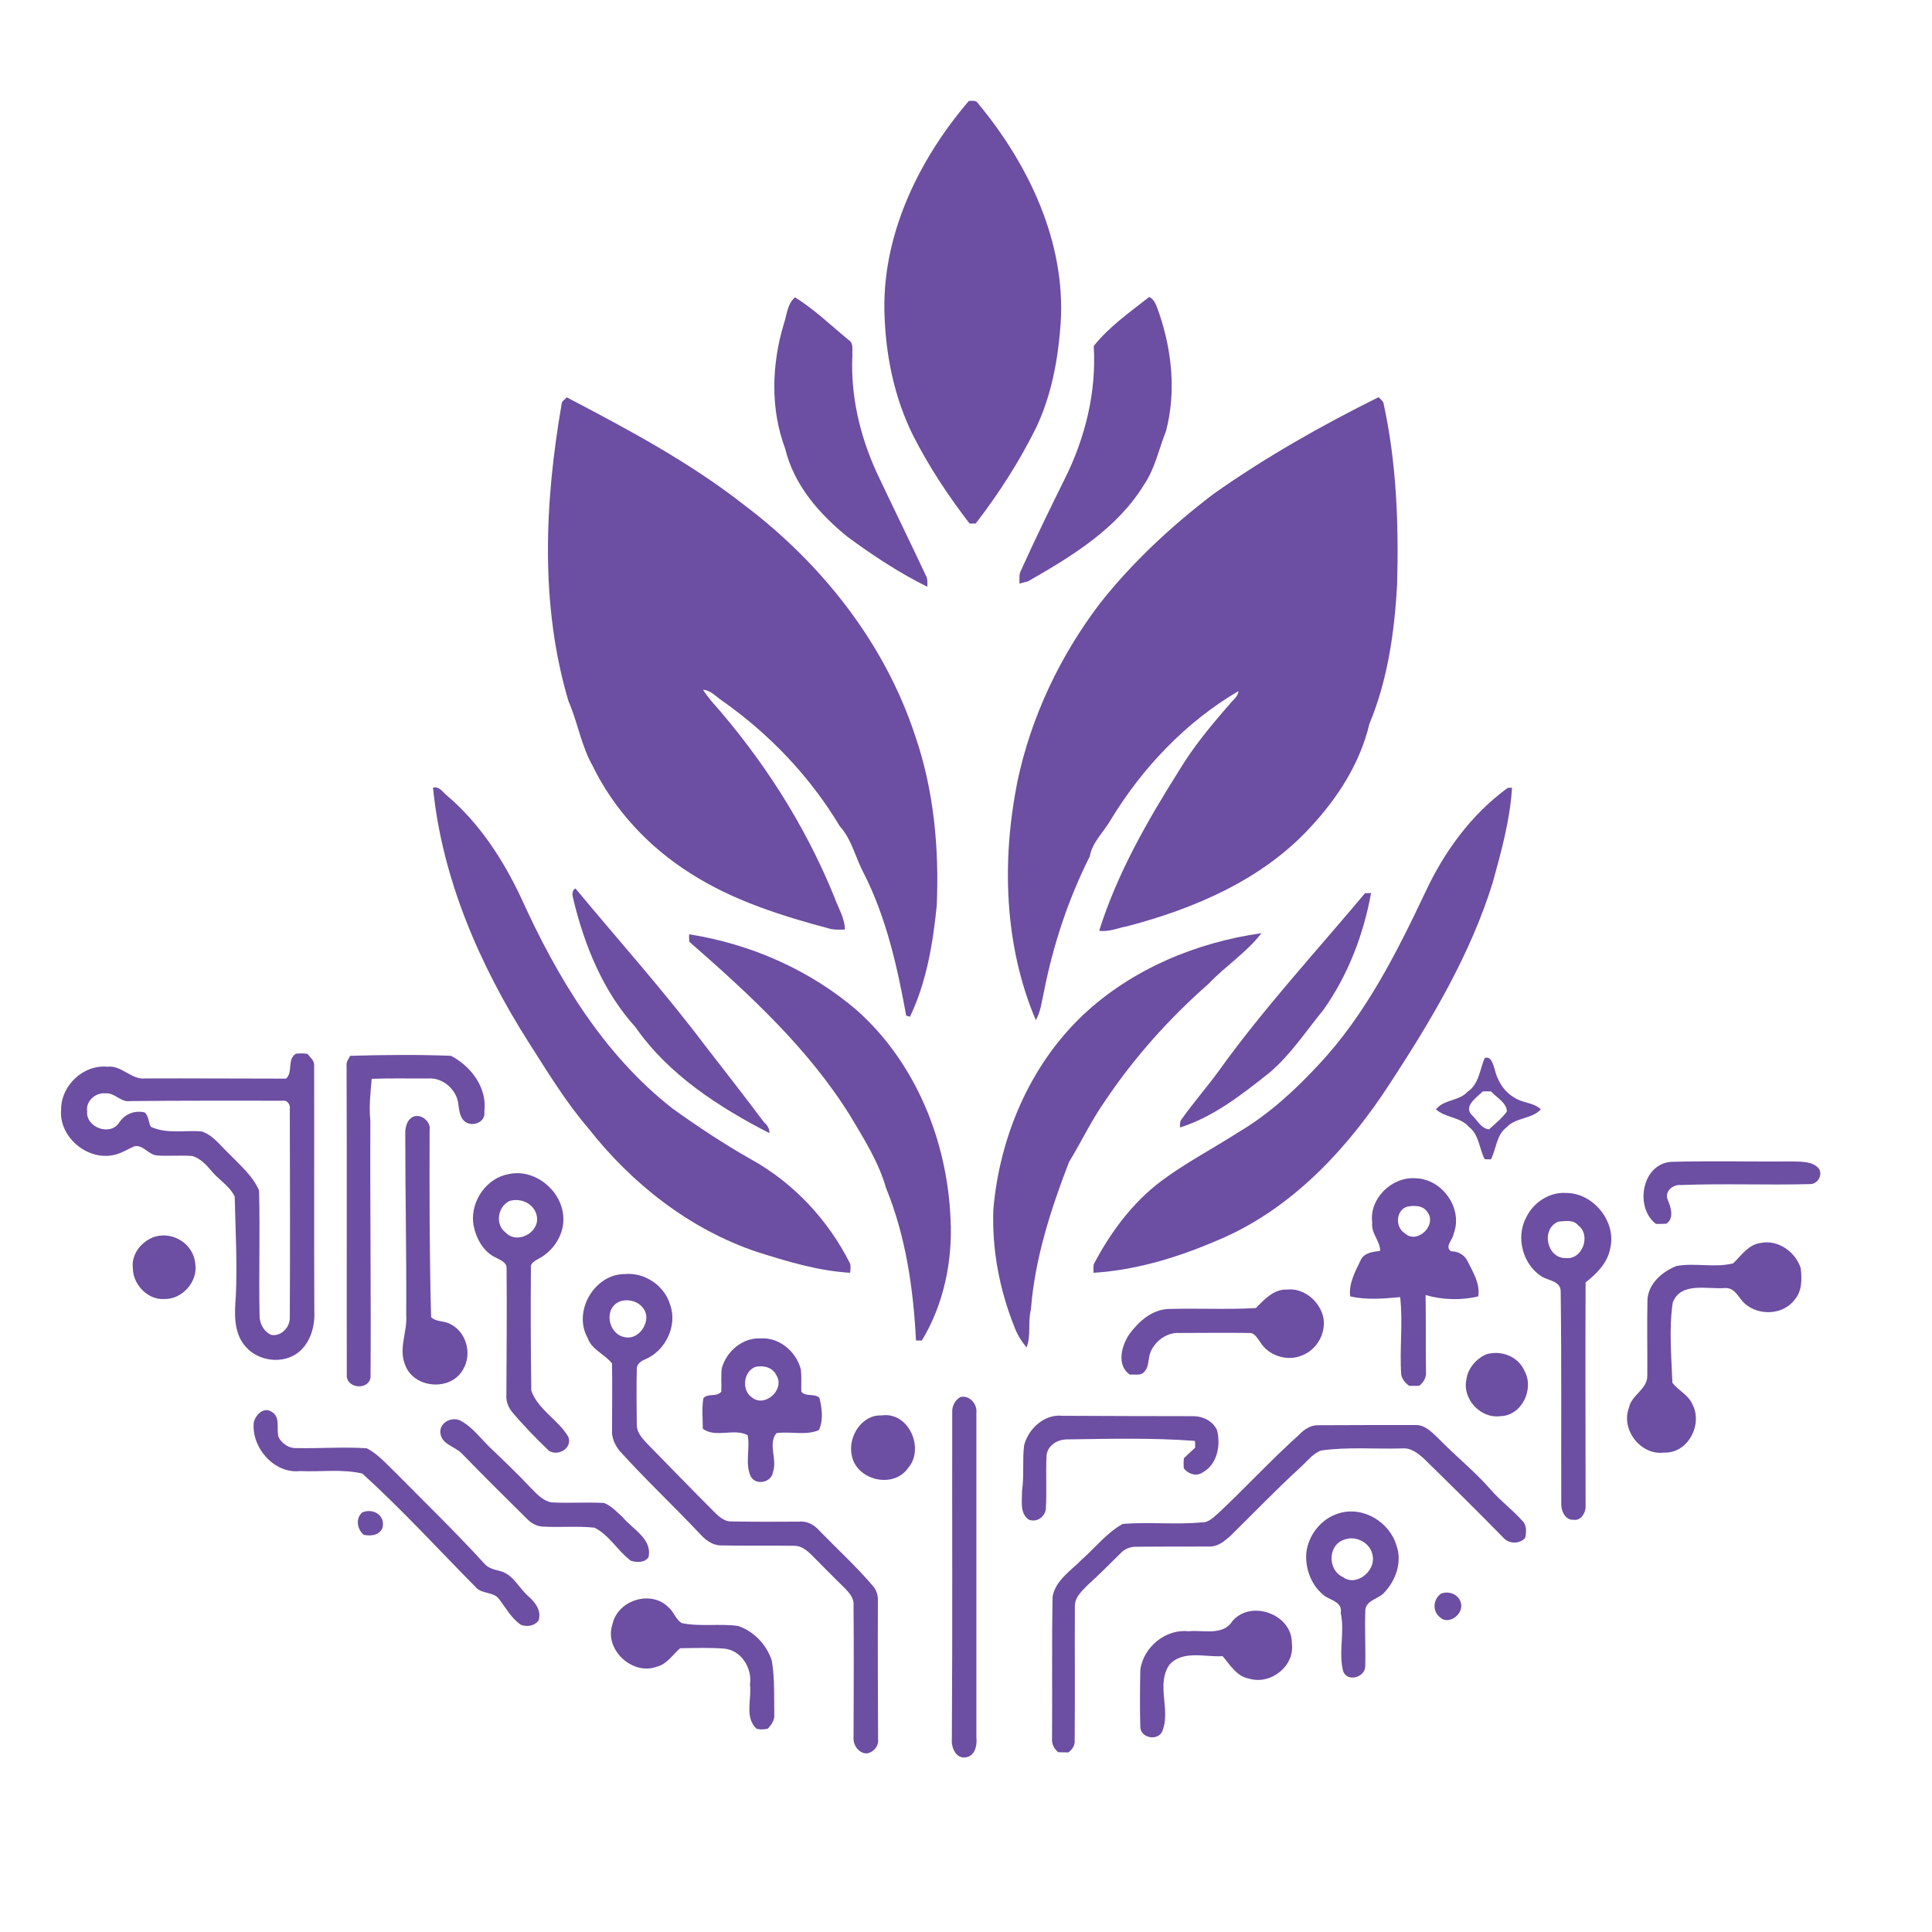 <svg xmlns="http://www.w3.org/2000/svg" xmlns:xlink="http://www.w3.org/1999/xlink" version="1.1" id="Layer_1" x="0px" y="0px" viewBox="0 0 1024 1024" style="enable-background:new 0 0 1024 1024;" xml:space="preserve">
<style type="text/css">
	.st0{fill:#6c4ea2;}
</style>
    <g>
	<path class="st0" d="M513.5,53.5c1.7,0,3.8-0.5,4.8,1.2c26.9,32.4,46.5,73.4,43.9,116.3c-1.3,18.8-4.7,37.9-12.8,55.2   c-8.9,18.1-20,35.4-32.3,51.3c-0.8,0-2.4,0-3.2,0c-11.3-14.7-21.6-30.2-30-46.8c-9.5-19.2-14.1-40.5-15-61.7   C466.6,126.4,486.3,85.3,513.5,53.5z"/>
        <path class="st0" d="M415.4,171.8c1.7-4.8,1.8-10.7,6-14.2c10.3,6.4,19.1,15,28.4,22.6c2.7,1.6,1.8,5.1,2,7.8   c-1.1,21.4,3.9,42.7,12.7,62.1c8.6,18.3,17.6,36.5,26.2,54.9c1.1,1.8,0.8,3.9,0.8,6c-14.8-7.3-28.9-16.6-42.2-26.4   c-15-12.1-28.5-27.5-33.1-46.7C408.2,216.7,409,193.2,415.4,171.8z"/>
        <path class="st0" d="M579.7,183.4c8.1-10.2,19.2-18,29.4-26c3.4,1.6,4,5.6,5.3,8.7c6.8,20,9,41.9,3.6,62.4   c-3.8,9.5-5.8,19.9-11.7,28.5c-14.3,23.3-38.3,37.9-61.4,51.1c-1.5,0.4-3.1,0.8-4.6,1.2c0.2-2.1-0.3-4.3,0.5-6.2   c7.5-16.6,15.5-33.1,23.6-49.4C575.2,232,581.2,207.8,579.7,183.4z"/>
        <path class="st0" d="M297.7,214c0.1-1.5,1.8-2.3,2.7-3.4c32.5,17,65.1,34.4,94.1,57.1c41,31,74.5,73.2,90.6,122.4   c9.9,28.8,12.7,59.5,11.4,89.8c-2,20.1-5.4,40.6-14.2,59l-2-0.6c-4.7-25.8-10.5-51.8-22.4-75.3c-4.5-8.3-6.3-17.9-12.8-25.1   c-15.7-26.2-37.2-48.8-62.2-66.4c-3.3-2.1-6.1-5.7-10.3-5.9c1.3,2,2.8,3.9,4.3,5.8c27.3,30.8,49.8,65.8,65.3,104   c2,5.7,5.6,11.2,5.6,17.3c-2.5,0-5,0.2-7.4-0.3c-25.9-6.9-51.9-15-74.6-29.6c-22-13.9-40.3-33.5-51.7-56.9   c-6.1-10.8-7.9-23.1-12.8-34.3C286.1,320.5,288.7,265.9,297.7,214z"/>
        <path class="st0" d="M642.9,262c27.7-19.6,57.4-36.4,87.8-51.5c0.9,0.9,1.8,1.7,2.5,2.8c7,31.7,8.2,64.3,7.3,96.7   c-1.4,25-5,50.4-14.7,73.7c-4.9,20.8-16.9,39.4-31.3,54.8c-25.4,27.7-61.2,43-96.9,52.4c-5,0.9-9.9,3.2-15,2.4   c9.5-30.3,25.5-58.2,42.4-85c7.5-12.5,16.9-23.8,26.5-34.8c1.7-2.3,4.7-4.1,4.9-7.2c-27.9,16.4-50.9,40.6-67.6,68.1   c-3.7,6.5-9.8,11.8-11.2,19.5c-11.4,22.7-19.4,46.9-24.3,71.8c-1.2,5-1.6,10.4-4.3,15c-16.8-39.6-18.1-84.4-9.8-126.2   c7.2-34.4,22.6-66.8,43.8-94.7C600.2,298,620.8,278.9,642.9,262z"/>
        <path class="st0" d="M755.5,472.8c10-21.5,24.4-41.2,43.6-55.2c0.6,0,1.8-0.1,2.3-0.1c-1,17-5.7,33.8-10.2,50.2   c-11.9,38.4-32.7,73.2-54.6,106.7c-21.7,33.4-49.9,64.1-86.5,80.9c-22.3,10-46.1,17.8-70.5,19.3c-0.1-1.5-0.1-3,0.1-4.5   c8.8-16.8,20.4-32.5,35.6-44c13-9.7,27.5-17.3,41.1-26c16.1-9.5,30-22.3,42.7-36C723.8,537.7,740.2,505.1,755.5,472.8z"/>
        <path class="st0" d="M229.5,417.5c3.2-0.9,5,2.1,7.1,3.9c17.4,14.7,30.1,34.2,39.7,54.7c19,41.9,43.4,82.7,80.1,111.4   c13.5,9.7,27.4,18.9,41.9,27.1c22.5,12.5,40.8,32.2,52.3,55.2c0.4,1.6,0.1,3.2,0,4.8c-16.9-1-33.4-6-49.5-11.1   c-35.6-12-66.2-36.1-89.2-65.4c-12.2-14.2-21.9-30.3-32-46.1C254.1,511.3,234.3,465.6,229.5,417.5z"/>
        <path class="st0" d="M303.9,476.7c-0.5-2-1.1-4.6,1.1-5.8c23,27.7,47.1,54.6,68.8,83.4c10.5,13.5,21,27,31.2,40.6   c1.8,1.5,2.9,3.4,2.8,5.7c-26.8-13.8-53.5-31-71-56.2C319.7,525.6,309.8,501.2,303.9,476.7z"/>
        <path class="st0" d="M723.5,473.4c1,0,2.1,0,3.2-0.1c-4,22.1-12.3,43.7-25.3,62c-9.3,11.3-17.3,23.7-28.5,33.2   c-14.5,11.5-29.7,23.5-47.5,29.1c0.1-1.5-0.2-3.2,0.9-4.4c6-8.5,12.9-16.4,19.1-24.8C669.2,535.1,697.2,504.8,723.5,473.4z"/>
        <path class="st0" d="M574,538c25.7-24.2,59.9-38.5,94.6-43.4c-7.9,10.3-19.1,17.4-28,26.8c-20.7,18.2-39.2,38.8-54.6,61.7   c-7.4,10.4-12.8,22-19.4,32.8c-9.7,25.2-18.1,51.1-20.2,78.2c-1.7,6.6,0.2,13.6-2.3,20.1c-2.8-3.4-5.1-7.1-6.6-11.3   c-7.8-19.6-11.8-40.8-11-61.9C529.8,602.7,545.8,564.7,574,538z"/>
        <path class="st0" d="M365.3,495.2c32.5,5.1,64,18.9,89,40.4c31.1,27.8,47.8,69.2,49.5,110.4c1.2,22.2-3.6,45.4-15.2,64.5   c-1,0-2.1,0-3.1,0c-1.4-27.5-5.4-55.2-15.9-80.9c-3.9-13.6-11.4-25.5-18.6-37.6c-22.3-36.1-53.9-65.1-85.6-92.8   C365.2,497.9,365.2,496.5,365.3,495.2z"/>
        <g>
		<path class="st0" d="M156.8,558.5c2.1-0.2,4.2-0.3,6.2,0.1c1.4,1.9,3.8,3.6,3.5,6.3c0.1,43.4-0.1,86.7,0.1,130.1    c0.4,7.9-2,16.4-8.2,21.6c-8.4,6.8-21.9,5-28.7-3.4c-6-7.3-5.4-17.4-4.7-26.2c0.8-17.6-0.2-35.2-0.6-52.8    c-2.8-5.8-8.7-9-12.6-13.9c-2.7-3.2-5.8-6.4-9.9-7.6c-6.3-0.5-12.6,0.2-18.9-0.3c-4.5-0.5-7.2-5.9-11.9-4.8    c-3.5,1.5-6.7,3.7-10.5,4.5c-14.1,3.4-29.5-9.4-28.2-24c-0.1-12.8,11.9-24,24.6-22.7c7.5-0.9,12.5,7,20,6.2    c24.9-0.1,49.8,0.1,74.6,0.1C155.5,568.2,152,561.6,156.8,558.5z M46.2,589c-0.9,8.4,12.1,13.4,16.9,6.1c3.1-4.7,8.1-6.7,13.6-5.5    c2.2,2,1.9,5.1,3.2,7.6c8.5,4,18.1,1.7,27,2.5c6.2,2,10,7.7,14.6,11.9c5.7,6,12.5,11.6,15.8,19.4c0.6,22.4-0.2,44.8,0.3,67.2    c0.3,3.9,2.5,7.7,6.1,9.3c5.3,1.1,10.2-4.2,9.9-9.4c0.2-36.7,0.1-73.3,0-110c0.4-2.5-1.1-5.1-3.9-4.7c-26.9,0-53.9-0.1-80.8,0.2    c-4.9,0.8-8.1-4.6-13-4.1C50.8,578.9,45.3,583.6,46.2,589z"/>
	</g>
        <path class="st0" d="M185.6,559.6c17.8-0.5,35.7-0.7,53.4,0c10.7,5.5,19.4,17.1,17.7,29.7c0.9,5.9-7.3,8.5-10.9,4.6   c-2.1-2.2-2.4-5.3-2.8-8.2c-0.6-7.8-8-14.6-15.9-14.1c-10,0.1-20.1-0.2-30.1,0.2c-0.6,7.3-1.5,14.8-0.7,22.2   c-0.2,45.2,0.4,90.7,0.1,136.1c-1,6.5-11.6,6.1-12.6-0.3c-0.1-54.9,0.1-109.9-0.1-164.9C183.4,562.9,184.7,561.3,185.6,559.6z"/>
        <g>
		<path class="st0" d="M786.9,560.8c3.3-1.3,4.4,3.1,5.2,5.5c1.4,6.3,5,12.4,10.8,15.6c4.3,2.8,10,2.4,13.8,6.1    c-4.9,5.2-13.3,4.2-18.2,9.5c-5.5,4.2-5.4,11.5-8.3,17c-0.8,0-2.5-0.1-3.3-0.1c-2.9-5.6-2.9-12.9-8.3-17.1    c-4.5-5.3-12.5-4.8-17.5-9.3c4.2-5.4,12.2-4.3,16.8-9.4C783.9,574.6,784.3,566.9,786.9,560.8z M785.9,578.5    c-3.1,3.1-10.3,7.7-5.9,12.4c2.9,2.6,4.9,7.2,9.2,7.7c3.3-3,6.9-5.9,9.5-9.5c-0.2-4.8-5.5-7.3-8.4-10.6    C788.7,578.4,787.3,578.4,785.9,578.5z"/>
	</g>
        <path class="st0" d="M217.7,592.7c4.1-3.5,10.9,1.2,10,6.2c-0.1,33.1-0.1,66.2,0.8,99.2c2.7,2.7,6.9,1.8,10,3.6   c8.6,4,11.9,15.9,7,24c-6.5,12.1-26.8,10.3-31-2.9c-3.2-8.5,1.5-17.2,0.8-25.9c0.2-32-0.5-64-0.5-96   C214.8,598.1,215.3,594.7,217.7,592.7z"/>
        <path class="st0" d="M877.7,648.7c-11.5-8.7-7.5-32.1,8.3-32.9c21.7-0.6,43.4,0,65-0.2c4.6,0.2,10.1,0,13.2,4c1.9,3.6-1,8.2-5.1,8   c-22.7,0.6-45.5-0.4-68.2,0.5c-4-0.5-8.6,3.2-7.1,7.5c1.7,4,3.8,10-0.6,13C881.4,648.7,879.5,648.7,877.7,648.7z"/>
        <g>
		<path class="st0" d="M269.6,622.3c13.5-3,27.5,8.1,28.9,21.7c1.1,9.5-4.8,18.9-13.1,23.2c-1.8,1.1-4.4,2.2-4,4.8    c-0.2,21.7-0.1,43.4,0.2,65.1c3.6,10.1,14.3,15.4,19.6,24.4c2.4,6.1-5.5,10.6-10.3,7.4c-6.9-6.6-13.6-13.5-19.7-20.8    c-2-2.6-3.1-5.8-2.8-9c0.1-22.4,0.3-44.7,0.1-67c0.1-3-3.2-4.2-5.4-5.4c-7.2-3.2-11.2-11-12.3-18.5    C249.5,636.4,258,624.3,269.6,622.3z M269.9,636.6c-6.1,3.1-7.6,12.3-2,16.6c6,6.5,17.9,0.3,16.7-8.2    C283.6,638.1,276.1,634.6,269.9,636.6z"/>
	</g>
        <g>
		<path class="st0" d="M727.3,648.1c-1.7-12.7,10.2-24.4,22.8-23.6c14.3,0.2,25.6,16.1,20.3,29.6c-0.4,3-4.9,6.7-1.3,9.1    c3.6,0,7.1,1.8,8.7,5.2c2.9,5.8,6.8,12,5.7,18.7c-8.9,2.2-19,1.9-27.9-0.7c0.2,13.5,0,27.1,0.2,40.6c0.3,3-1.3,5.7-3.6,7.5    c-1.8,0-3.6,0.1-5.4,0c-1.9-1.5-3.5-3.3-4.1-5.7c-1-13.7,1-27.8-0.6-41.3c-8.8,0.8-17.8,1.6-26.5-0.4c-0.8-6.7,2.6-13.1,5.5-19    c1.8-4.2,6.5-4.6,10.4-5.1C731.6,657.8,726.6,653.7,727.3,648.1z M746,639.5c-6.2,1.8-6.7,10.8-1.5,14.1    c6.5,6.2,17.3-4.2,12.1-11.1C754.3,638.8,749.8,638.9,746,639.5z"/>
	</g>
        <g>
		<path class="st0" d="M808.8,645.5c3.7-8,12.3-13.8,21.2-13.2c14.6-0.1,27,15.4,23.4,29.6c-1.5,7.7-7.2,13.2-13,17.8    c-0.2,39.8,0,79.6,0,119.3c-0.2,3.2-2.7,7.2-6.4,6.5c-4.3,0.4-6.7-4.8-6.5-8.5c-0.1-37.4,0.2-74.7-0.3-112.1c0.3-6-6.4-6-10.2-8.4    C807.2,670.2,803.3,656,808.8,645.5z M825.9,647.5c-9.4,3.9-6,19.6,4,19.3c8.9,1,13.5-12.2,6.6-17.3    C834,646.3,829.5,647.2,825.9,647.5z"/>
	</g>
        <path class="st0" d="M82,655.5c9.9-3,20.7,4,21.5,14.4c1.5,9.4-7,18.9-16.4,18.6c-8.9,0.6-16.7-7.8-16.7-16.5   C69.5,664.7,75.2,657.7,82,655.5z"/>
        <path class="st0" d="M933.2,658.8c9.2-1.9,18.4,4.7,21.2,13.3c0.7,5.8,0.8,12.2-3.3,16.9c-6,7.9-18.6,8.5-26,2.2   c-3.7-3-5.3-9-11.1-8.5c-9.2,0.7-23-3.4-27.4,7.6c-2.1,14.1-0.7,28.4-0.2,42.6c3.1,4.1,8.5,6.4,10.6,11.4   c5.7,10.7-2.4,26.2-15.1,25.6c-12.3,1.6-23-12.3-18.5-23.8c1.3-6.8,9.8-9.7,9.7-16.9c0.1-13.6-0.2-27.2,0.1-40.7   c0.7-8.4,8-14.6,15.4-17.5c9.9-1.8,20.3,1.1,30-1.4C923.1,665.3,926.7,659.6,933.2,658.8z"/>
        <g>
		<path class="st0" d="M311.4,709c-7.8-13.9,3.6-33.7,19.6-33.7c10.5-1.1,21.1,6,24.1,16c4.2,11.1-2.3,24.7-13.2,29.2    c-2.2,0.9-4.6,2.6-4.4,5.3c-0.2,9.7-0.1,19.4,0,29.1c-0.1,5.1,4.1,8.7,7.3,12.1c10.9,11.1,21.7,22.3,32.7,33.3    c2.8,2.8,6,6.3,10.3,6.1c12,0.2,24.1,0.2,36.1,0.1c4.1-0.4,7.9,1.9,10.5,4.9c9.3,9.6,19.3,18.7,28,28.9c2.2,2.3,3.1,5.5,2.9,8.6    c-0.1,24.4,0,48.7,0.1,73.1c0.4,3.5-2.3,6.5-5.5,7.3c-4.4,0.5-7.8-4.2-7.5-8.3c0.1-23.4,0.2-46.8,0-70.1c0.4-3.6-2.1-6.5-4.5-9    c-6.1-5.9-12-12-18-18c-2.5-2.4-5.6-4.8-9.3-4.6c-12.9-0.2-25.8,0.1-38.7-0.2c-4.5-0.1-8.1-3-11-6.2    c-13.9-14.8-28.7-28.6-42.3-43.7c-2.6-3.1-4.5-7.1-4.2-11.3c0-11.7,0.2-23.5,0-35.2C320.6,717.7,313.6,715.5,311.4,709z     M328.5,689.8c-8.7,3.6-6.3,17.2,2.5,18.9c6.6,1.6,12.3-5.6,11.5-11.7C341.3,690.7,334.1,687.8,328.5,689.8z"/>
	</g>
        <path class="st0" d="M665.6,693.3c4.5-4.5,9.4-10,16.4-9.8c8.6-1,16.7,5.5,19.1,13.6c2.4,8.6-2.8,18.2-11,21.3   c-7.9,3.4-18,0.1-22.3-7.3c-1.5-1.9-2.9-4.8-5.7-4.6c-12.4-0.2-24.7,0-37,0c-6.5-0.4-12.7,4.1-15.2,9.9c-1.6,3.5-0.6,7.9-3.5,10.8   c-1.9,2.1-5,1.1-7.5,1.4c-7.4-5-4.4-15.7-0.1-21.8c4.9-6.5,11.7-12.6,20.3-13C634.5,693.3,650,694.2,665.6,693.3z"/>
        <g>
		<path class="st0" d="M382.6,725.1c2.4-8.8,11-16.2,20.4-15.7c10-0.8,19.2,7.1,21.5,16.6c0.4,3.9,0.1,7.8,0.2,11.6    c2.5,3,7,0.7,9.6,3.3c1.4,5.4,2.2,12-0.3,17.1c-7,3-15.1,0.5-22.5,1.6c-4.6,5.9,0.6,13.9-1.8,20.5c-0.6,5.8-9.6,7.6-12,2    c-2.8-6.7-0.1-14.4-1.4-21.4c-7.1-3.9-16.9,1.6-23.8-3.4c0-5.4-0.6-10.9,0.3-16.2c2.5-2.9,7-0.4,9.5-3.5    C382.5,733.4,382,729.2,382.6,725.1z M400.3,724.5c-6.4,2.5-7.5,12.8-1.3,16.5c6.8,4.9,17-4.7,12.6-11.9    C409.6,724.7,404.7,723.5,400.3,724.5z"/>
	</g>
        <path class="st0" d="M787.5,717.9c7.8-2.5,17.2,0.9,20.5,8.7c5.4,9.6-1.5,23.9-12.9,24c-10.3,1.4-20.1-9.1-17.9-19.3   C777.9,725.4,782.2,720.4,787.5,717.9z"/>
        <path class="st0" d="M508.9,740.5c4.9-1.3,9.2,3.7,8.6,8.4c0,57.3,0,114.7,0,172c0.5,4.1-0.7,9.8-5.5,10.5c-5.2,1-7.9-5.1-7.5-9.5   c0.4-58.1,0.1-116.1,0.2-174.2C504.8,744.9,506.3,742.1,508.9,740.5z"/>
        <path class="st0" d="M134.5,754c0.8-4,5.3-8.6,9.5-5.7c4.9,2.8,2.3,9.1,3.7,13.6c1.8,3.2,5.4,5.8,9.2,5.6c12.5,0.3,25-0.7,37.4,0.1   c6.2,3.1,10.7,8.6,15.7,13.3c15.6,15.8,31.5,31.2,46.5,47.6c2.3,2.9,6,3.5,9.3,4.4c6.5,2.1,9.3,8.9,14.2,13.1   c3.7,3.3,7.2,7.7,5.4,13c-2.2,2.8-6,3.4-9.3,2.2c-5.1-3.5-8-9-11.7-13.8c-2.8-3.6-8.1-2.6-11.5-5.4c-20.2-20.4-39.6-41.7-60.9-61   c-10.8-2.5-22.1-0.8-33.1-1.3C145.3,781.2,133.2,767.2,134.5,754z"/>
        <path class="st0" d="M467.3,750.2c14.3-2.1,23,17.5,14,27.9c-7.9,11.3-27.7,6.4-29.9-7C449.4,761.4,456.8,749.7,467.3,750.2z"/>
        <path class="st0" d="M542.8,766.1c2.2-8.8,10.7-16.7,20.2-15.7c23,0.1,46,0.2,69,0.2c5.3-0.1,11,2.5,13.1,7.6c2,8,0,18.1-7.8,22.3   c-3.4,2.2-7.6,0.7-9.9-2.3c-0.1-1.8-0.1-3.6,0.1-5.3c1.9-1.9,3.9-3.7,5.9-5.5c0.1-1.2,0.1-2.5-0.1-3.7c-22.4-1.7-44.9-1.1-67.3-0.8   c-5.2-0.1-10.5,2.8-11.3,8.3c-0.5,9.6,0.2,19.2-0.4,28.8c-0.7,4.2-5,7.1-9.1,5.4c-4.9-3.5-3.4-10.2-3.5-15.4   C542.9,782.1,541.8,774,542.8,766.1z"/>
        <path class="st0" d="M233.5,760.1c-1.2-5.7,5.6-9.5,10.4-7.2c6.4,3.3,10.7,9.4,15.9,14.4c7.3,7,14.7,14,21.6,21.4   c3.1,3.1,6.3,6.8,10.9,7.6c9.2,0.5,18.5-0.2,27.8,0.3c4,1.5,6.8,4.8,9.9,7.5c5.3,6.5,15.9,11.5,13.7,21.3c-2.1,3-6.4,2.8-9.4,1.8   c-6.9-5.2-11.3-13.5-19.2-17.5c-9.2-1-18.6,0-27.9-0.6c-3.1-0.3-5.8-1.9-7.9-4.1c-11.6-11.5-23.2-22.9-34.5-34.6   C241.2,766.7,234.5,765.7,233.5,760.1z"/>
        <path class="st0" d="M698.9,755.4c17-0.1,34.1-0.1,51.1-0.1c5.2-0.3,9,3.9,12.5,7.2c8.9,9.2,19,17.2,27.4,26.8   c5.2,6.1,11.7,10.8,17,16.8c2.4,2.3,2.1,6,1.5,9c-2.9,3.3-8.4,3.3-11.4,0.1c-13.9-14.2-28-28.1-42.2-42c-3.3-3-7.1-6-11.8-5.5   c-14.3,0.4-28.6-0.9-42.8,1.1c-4.5,1.7-7.4,5.7-10.8,8.8c-12.9,11.8-25,24.4-37.4,36.6c-3.1,2.7-6.6,5.6-10.9,5.5   c-13,0-26.1,0-39.1,0.1c-3,0-6,1.2-8,3.4c-5.7,5.6-11.3,11.3-17.3,16.7c-3.1,3.2-7,6.5-7,11.3c-0.1,23.7,0.1,47.4-0.1,71.1   c0.3,2.7-1.3,5-3.3,6.5c-1.8,0-3.6,0-5.4-0.1c-2.3-1.8-3.6-4.6-3.3-7.5c0.2-25-0.2-50,0.3-75c1.6-8.7,9.8-13.8,15.6-19.7   c7.1-6.3,13.2-14.2,21.6-18.8c13.9-1.1,27.9,0.5,41.7-0.8c4,0.2,6.8-3.1,9.6-5.5c14.3-13.5,27.6-27.9,42.2-41   C691.2,757.6,694.9,755.2,698.9,755.4z"/>
        <g>
		<path class="st0" d="M709.6,802.1c12.8-4,27,4.6,30.6,17.2c3.1,8.7-0.5,18.6-6.7,25c-3,3.2-8.8,3.7-9.8,8.5    c-0.5,10.1,0.2,20.2-0.1,30.2c0.2,5.8-9.1,8.8-11.6,3.1c-2.8-10.2,0.9-20.9-1.4-31.3c1.1-5.3-4.8-6.6-8.2-8.7    c-7.2-5.2-10.8-14.6-10-23.3C693.5,813.5,700.4,804.8,709.6,802.1z M712.6,816c-9,2.8-9,16.2-0.8,19.9c7,5.2,17.1-3.1,15.8-10.9    C726.9,818,718.9,813.6,712.6,816z"/>
	</g>
        <path class="st0" d="M192.8,813.5c-3.5-2.9-4.5-8.7-0.8-11.9c5.9-2.5,12.7,1.8,10.6,8.6C200.6,813.9,196.5,814.2,192.8,813.5z"/>
        <path class="st0" d="M763.9,844.6c4.4-1.6,9.6,0.7,10.5,5.4c1.2,5.8-6.9,11.7-11.4,7C759,853.8,759.7,847.3,763.9,844.6z"/>
        <path class="st0" d="M324.6,861c2.6-12.8,20.3-18.5,29.6-9.2c3,2.4,3.9,6.6,7.2,8.5c9.8,2,19.9,0.1,29.8,1.5   c8.4,2.8,15.3,10.1,17.9,18.5c1.6,9.5,1.1,19.2,1.3,28.8c0.1,2.8-1.6,5.1-3.4,7.1c-2,0.5-4,0.6-6,0.1c-6.5-6-2.5-15.7-3.5-23.4   c1.3-8.7-4.6-18.3-13.7-19.1c-7.7-0.6-15.5-0.3-23.3-0.2c-4,3.4-7,8.5-12.4,9.8C335.1,888.2,320.1,874.2,324.6,861z"/>
        <path class="st0" d="M653.2,859.2c10-11.6,31.8-3.5,31.5,11.8c1.7,12.1-11.3,22.2-22.7,18.7c-6.6-1.2-10-7.3-14-11.9   c-9.3,0.6-21.3-3.4-28.3,4.7c-7.1,10.6,1.1,24.2-3.8,35.4c-2.5,4.9-11.1,3.3-11.5-2.3c-0.3-10.2-0.2-20.5,0-30.8   c1.8-11.9,13.4-21.5,25.5-20.2C637.8,863.8,648.2,867.2,653.2,859.2z"/>
</g>
    <div xmlns="" id="divScriptsUsed" style="display: none"/><script xmlns="" id="globalVarsDetection" src="chrome-extension://cmkdbmfndkfgebldhnkbfhlneefdaaip/js/wrs_env.js"/></svg>